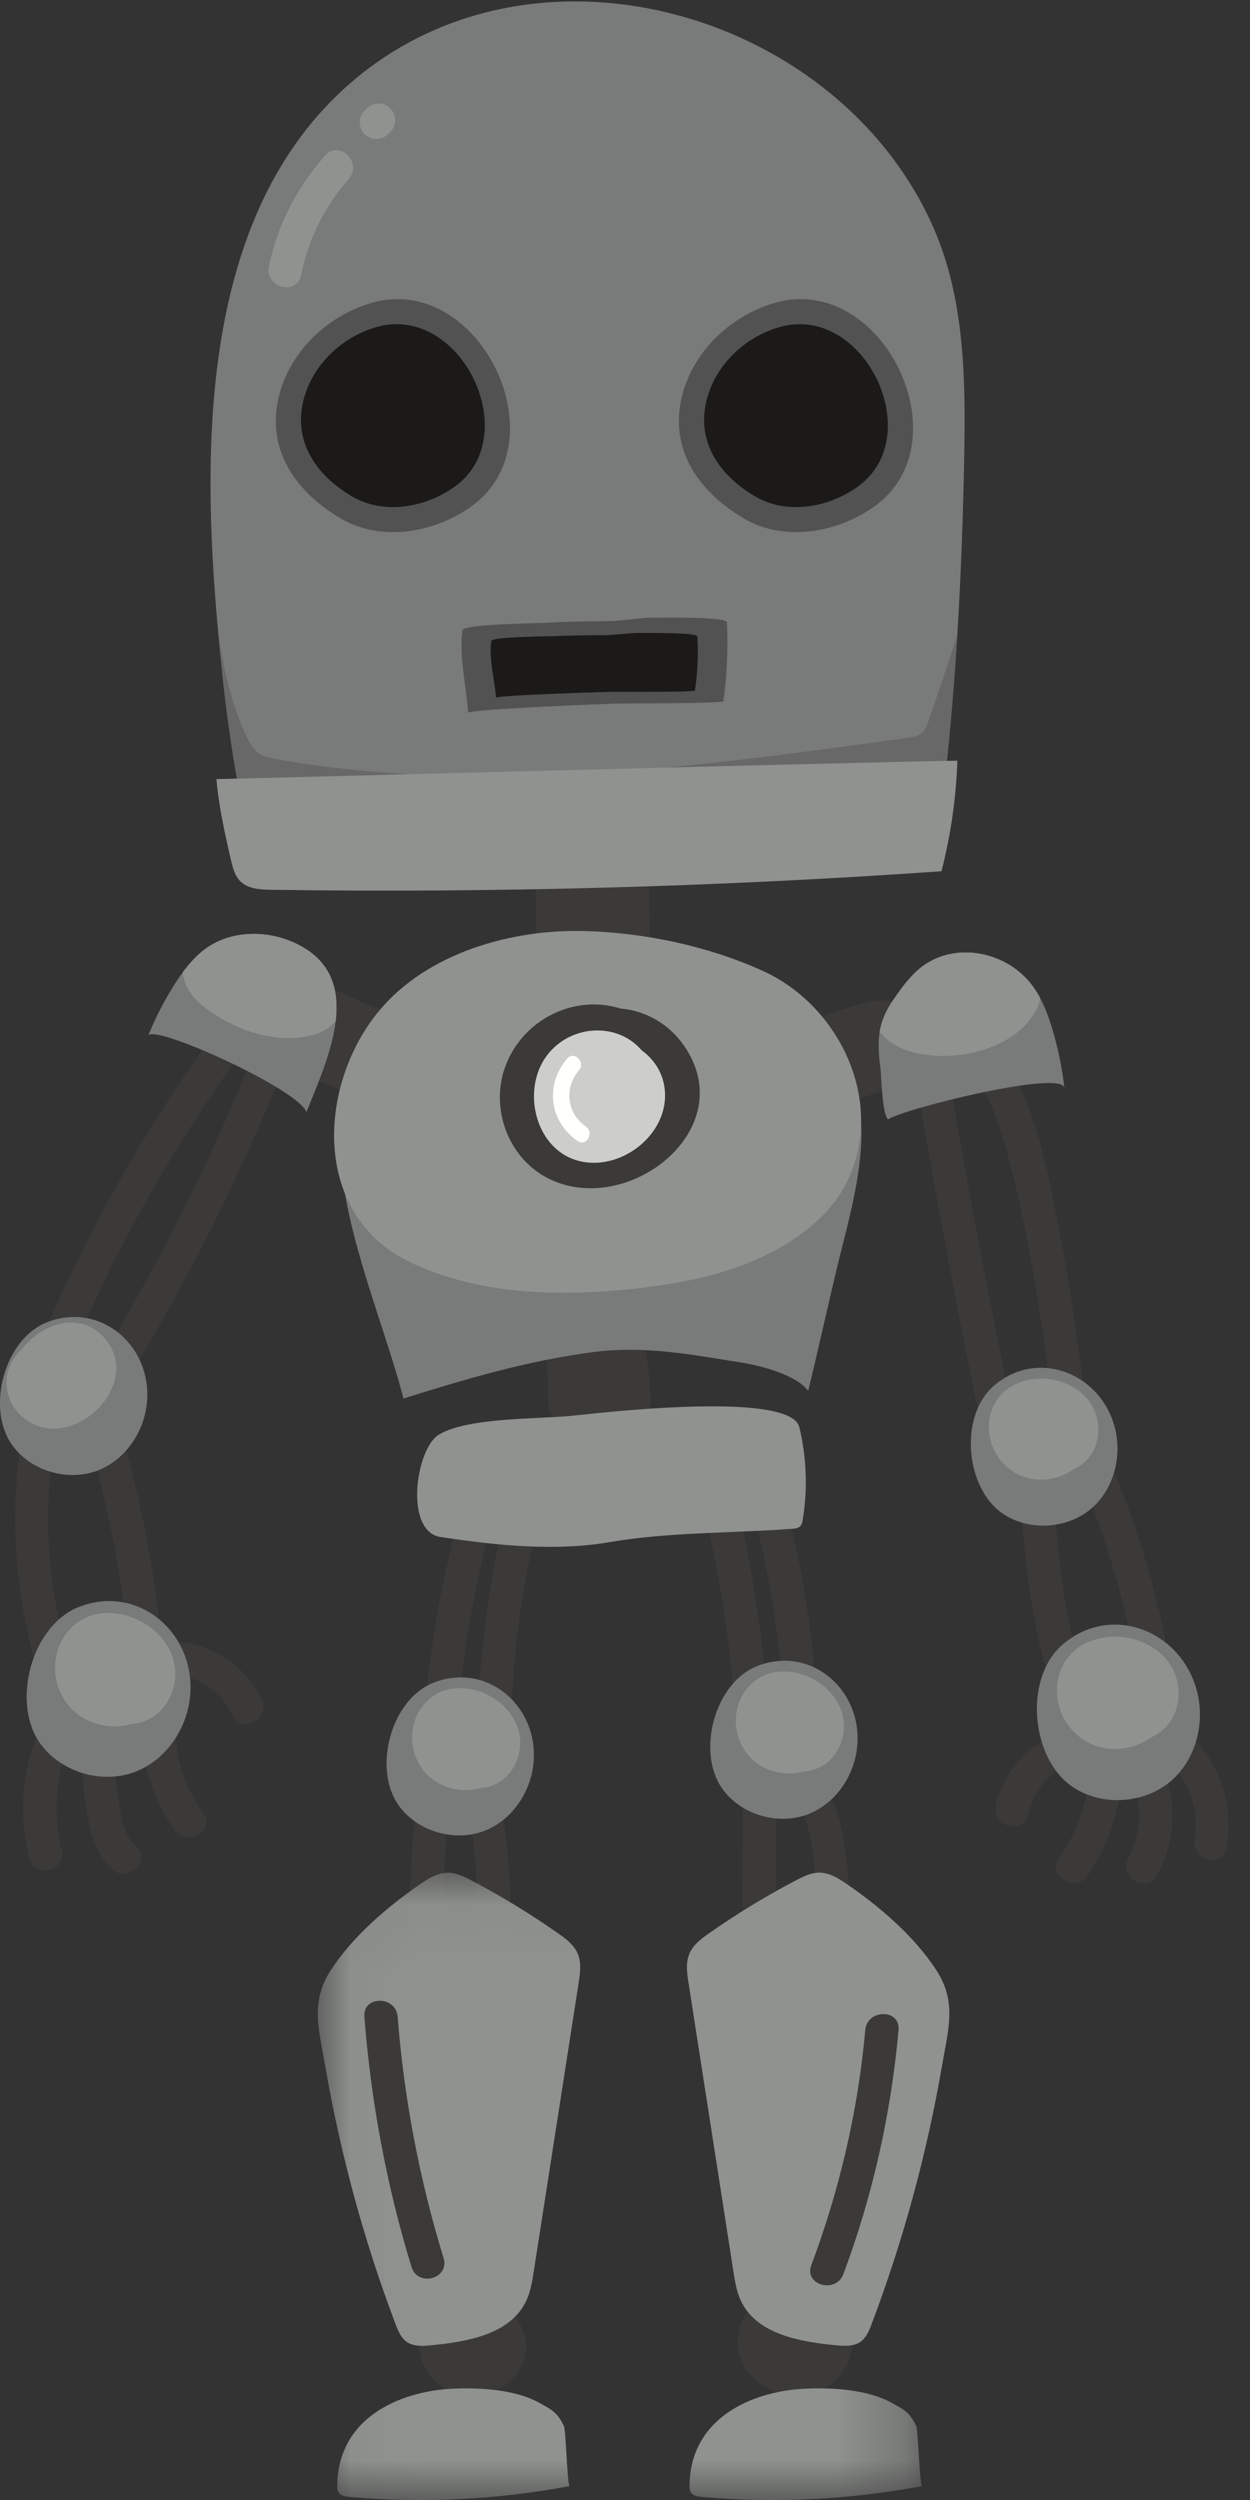 <?xml version="1.0" encoding="UTF-8"?>
<svg width="18px" height="36px" viewBox="0 0 18 36" version="1.1" xmlns="http://www.w3.org/2000/svg" xmlns:xlink="http://www.w3.org/1999/xlink">
    <rect x="0" y="0" width="18" height="36" fill="#333333" stroke="none"/>
    <!-- Generator: Sketch 52.5 (67469) - http://www.bohemiancoding.com/sketch -->
    <title>silverbot</title>
    <desc>Created with Sketch.</desc>
    <defs>
        <polygon id="path-1" points="0.035 0.046 8.736 0.046 8.736 9.079 0.035 9.079"></polygon>
    </defs>
    <g id="Page-1" stroke="none" stroke-width="1" fill="none" fill-rule="evenodd">
        <g id="silverbot">
            <path d="M12.206,26.937 C12.15,26.426 12.08,25.919 11.741,25.511 C11.544,25.274 11.207,25.615 11.402,25.85 C11.701,26.209 11.718,26.772 11.754,27.215 C11.796,27.742 11.792,28.27 11.751,28.797 C11.727,29.105 12.206,29.103 12.23,28.797 C12.279,28.177 12.274,27.555 12.206,26.937" id="Fill-19" fill="#3B3A39"></path>
            <path d="M10.699,25.732 L10.69,28.558 C10.689,28.867 11.168,28.867 11.169,28.558 L11.178,25.732 C11.179,25.423 10.7,25.423 10.699,25.732" id="Fill-20" fill="#3B3A39"></path>
            <path d="M7.204,25.907 C7.152,25.603 6.69,25.732 6.742,26.034 C6.913,27.02 6.928,28.031 6.785,29.022 C6.741,29.323 7.203,29.453 7.247,29.149 C7.403,28.067 7.39,26.984 7.204,25.907" id="Fill-21" fill="#3B3A39"></path>
            <path d="M6.303,25.745 C6.282,25.712 6.254,25.683 6.222,25.666 C6.166,25.637 6.099,25.622 6.037,25.642 C5.98,25.661 5.922,25.697 5.894,25.752 C5.878,25.784 5.862,25.816 5.846,25.848 C5.817,25.906 5.805,25.969 5.822,26.033 C5.837,26.088 5.88,26.148 5.932,26.176 C5.944,26.182 5.957,26.187 5.969,26.192 C5.887,27.187 5.865,28.184 5.904,29.182 C5.916,29.489 6.395,29.49 6.383,29.182 C6.341,28.11 6.369,27.038 6.467,25.969 C6.479,25.839 6.4,25.765 6.303,25.745" id="Fill-22" fill="#3B3A39"></path>
            <path d="M11.425,33.03 C10.779,32.895 10.38,33.688 10.789,34.181 C11.192,34.668 12.085,34.563 12.25,33.907 C12.387,33.362 11.899,32.948 11.425,33.03" id="Fill-23" fill="#3B3A39"></path>
            <path d="M7.477,33.449 C7.306,33.154 6.994,33.062 6.714,33.124 C6.655,33.019 6.53,32.957 6.401,33.044 C5.878,33.397 5.906,34.23 6.532,34.456 C7.139,34.676 7.836,34.069 7.477,33.449" id="Fill-24" fill="#3B3A39"></path>
            <path d="M1.955,26.58 C1.772,26.415 1.742,26.148 1.705,25.915 C1.66,25.633 1.645,25.347 1.646,25.061 C1.648,24.753 1.169,24.753 1.167,25.061 C1.165,25.42 1.195,25.776 1.258,26.129 C1.311,26.422 1.388,26.713 1.616,26.919 C1.845,27.125 2.184,26.788 1.955,26.58" id="Fill-25" fill="#3B3A39"></path>
            <path d="M2.929,26.112 C2.651,25.73 2.514,25.296 2.529,24.822 C2.539,24.514 2.06,24.514 2.05,24.822 C2.032,25.372 2.192,25.908 2.516,26.354 C2.695,26.601 3.111,26.362 2.929,26.112" id="Fill-26" fill="#3B3A39"></path>
            <path d="M17.093,24.951 C16.862,24.748 16.522,25.086 16.754,25.289 C17.096,25.589 17.278,26.032 17.2,26.486 C17.149,26.788 17.61,26.918 17.662,26.614 C17.768,25.994 17.571,25.369 17.093,24.951" id="Fill-27" fill="#3B3A39"></path>
            <path d="M16.771,25.528 C16.664,25.242 16.201,25.366 16.309,25.656 C16.448,26.027 16.436,26.408 16.247,26.761 C16.102,27.033 16.516,27.275 16.661,27.003 C16.906,26.544 16.954,26.018 16.771,25.528" id="Fill-28" fill="#3B3A39"></path>
            <path d="M15.684,25.588 C15.643,26.017 15.49,26.41 15.249,26.766 C15.076,27.022 15.49,27.262 15.663,27.008 C15.952,26.58 16.114,26.101 16.163,25.588 C16.193,25.281 15.714,25.283 15.684,25.588" id="Fill-29" fill="#3B3A39"></path>
            <path d="M14.988,25.088 C14.66,25.297 14.425,25.619 14.342,26.001 C14.278,26.302 14.739,26.43 14.804,26.129 C14.861,25.867 15.003,25.646 15.229,25.501 C15.488,25.335 15.248,24.921 14.988,25.088" id="Fill-30" fill="#3B3A39"></path>
            <path d="M3.765,24.465 C3.524,23.963 3.017,23.651 2.465,23.633 C2.409,23.631 2.364,23.645 2.328,23.67 C2.222,22.576 2.01,21.495 1.69,20.442 C1.601,20.148 1.138,20.273 1.228,20.569 C1.582,21.735 1.805,22.932 1.889,24.147 C1.91,24.453 2.389,24.455 2.368,24.147 C2.367,24.127 2.365,24.108 2.364,24.088 C2.393,24.102 2.426,24.111 2.465,24.112 C2.858,24.125 3.183,24.356 3.352,24.707 C3.485,24.984 3.898,24.742 3.765,24.465" id="Fill-31" fill="#3B3A39"></path>
            <path d="M1.176,24.432 C0.745,23.309 0.591,22.095 0.758,20.902 C0.801,20.6 0.339,20.47 0.297,20.774 C0.117,22.054 0.25,23.351 0.714,24.559 C0.719,24.571 0.724,24.583 0.73,24.593 C0.719,24.606 0.709,24.621 0.699,24.638 C0.337,25.29 0.24,26.041 0.427,26.763 C0.505,27.061 0.967,26.935 0.889,26.636 C0.734,26.038 0.813,25.42 1.113,24.88 C1.157,24.801 1.152,24.726 1.121,24.664 C1.183,24.614 1.215,24.533 1.176,24.432" id="Fill-32" fill="#3B3A39"></path>
            <path d="M15.984,21.047 C15.864,20.764 15.413,20.926 15.534,21.21 C16.006,22.32 16.323,23.483 16.473,24.68 C16.511,24.985 16.989,24.948 16.95,24.642 C16.795,23.404 16.472,22.195 15.984,21.047" id="Fill-33" fill="#3B3A39"></path>
            <path d="M14.703,21.747 C14.794,22.771 14.899,23.814 15.34,24.756 C15.47,25.033 15.921,24.872 15.79,24.593 C15.366,23.686 15.269,22.694 15.181,21.709 C15.153,21.402 14.675,21.44 14.703,21.747" id="Fill-34" fill="#3B3A39"></path>
            <path d="M11.271,21.5 C11.19,21.203 10.727,21.329 10.809,21.628 C11.093,22.672 11.258,23.739 11.299,24.821 C11.31,25.128 11.79,25.13 11.778,24.821 C11.736,23.698 11.566,22.584 11.271,21.5" id="Fill-35" fill="#3B3A39"></path>
            <path d="M11.07,24.823 C11.014,23.816 10.876,22.817 10.654,21.834 C10.587,21.534 10.125,21.661 10.193,21.962 C10.405,22.904 10.538,23.858 10.591,24.823 C10.608,25.129 11.087,25.131 11.07,24.823" id="Fill-36" fill="#3B3A39"></path>
            <path d="M7.237,21.984 C7.002,22.993 6.881,24.025 6.879,25.061 C6.878,25.369 7.357,25.37 7.358,25.061 C7.36,24.066 7.473,23.081 7.699,22.112 C7.769,21.812 7.307,21.684 7.237,21.984" id="Fill-37" fill="#3B3A39"></path>
            <path d="M6.693,21.549 C6.356,22.693 6.155,23.87 6.089,25.06 C6.072,25.368 6.551,25.367 6.568,25.06 C6.632,23.912 6.83,22.78 7.155,21.677 C7.243,21.38 6.781,21.254 6.693,21.549" id="Fill-38" fill="#3B3A39"></path>
            <path d="M9.243,18.98 C9.215,18.704 8.828,18.67 8.772,18.914 C8.737,18.894 8.697,18.881 8.65,18.877 C8.505,18.865 8.409,18.945 8.359,19.058 C8.332,19.054 8.305,19.054 8.278,19.057 C8.149,18.907 7.843,18.954 7.855,19.202 C7.865,19.415 7.876,19.628 7.886,19.841 C7.893,19.991 7.875,20.163 7.917,20.308 C8.005,20.618 8.493,20.583 8.746,20.587 C9.051,20.591 9.373,20.569 9.368,20.186 C9.362,19.788 9.284,19.376 9.243,18.98" id="Fill-39" fill="#3B3A39"></path>
            <path d="M15.744,21.19 C15.611,20.03 15.478,18.868 15.253,17.722 C15.065,16.763 14.883,15.623 14.163,14.901 C13.944,14.683 13.606,15.021 13.824,15.24 C14.148,15.565 14.322,15.983 14.451,16.417 C14.599,16.917 14.711,17.429 14.809,17.941 C15.015,19.016 15.14,20.103 15.265,21.19 C15.299,21.493 15.779,21.496 15.744,21.19" id="Fill-40" fill="#3B3A39"></path>
            <path d="M14.743,21.119 C14.326,19.167 13.952,17.206 13.619,15.238 C13.594,15.086 13.465,15.042 13.35,15.074 C13.353,15.008 13.346,14.942 13.325,14.878 C13.215,14.538 12.881,14.338 12.529,14.426 C12.215,14.505 11.907,14.601 11.603,14.713 C11.287,14.831 11.037,15.156 11.151,15.509 C11.252,15.819 11.608,16.087 11.947,15.961 C12.251,15.848 12.559,15.752 12.873,15.674 C12.991,15.644 13.096,15.575 13.177,15.483 C13.505,17.412 13.873,19.333 14.281,21.246 C14.346,21.548 14.808,21.42 14.743,21.119" id="Fill-41" fill="#3B3A39"></path>
            <path d="M5.751,14.616 C5.602,14.574 5.456,14.526 5.311,14.472 C5.289,14.464 5.273,14.458 5.262,14.455 C5.252,14.45 5.239,14.444 5.222,14.436 C5.141,14.4 5.062,14.361 4.984,14.321 C4.683,14.167 4.268,14.232 4.099,14.553 C4.016,14.71 3.997,14.903 4.044,15.075 C3.926,14.993 3.718,15.01 3.647,15.187 C3.256,16.161 2.814,17.114 2.323,18.041 C2.086,18.488 1.838,18.928 1.58,19.362 C1.443,19.592 1.304,19.821 1.16,20.046 C1.129,20.094 0.833,20.5 0.774,20.31 C0.764,20.279 0.75,20.252 0.733,20.23 C1.451,18.333 2.437,16.544 3.651,14.918 C3.836,14.671 3.42,14.432 3.237,14.676 C1.945,16.408 0.918,18.322 0.178,20.352 C0.112,20.534 0.269,20.651 0.421,20.642 C0.664,20.927 1.147,20.831 1.396,20.537 C1.594,20.302 1.743,20.019 1.902,19.757 C2.071,19.477 2.235,19.195 2.395,18.909 C3.045,17.75 3.614,16.548 4.109,15.315 C4.118,15.293 4.123,15.273 4.125,15.254 C4.176,15.329 4.243,15.393 4.331,15.438 C4.675,15.614 5.035,15.759 5.407,15.863 C5.733,15.954 6.125,15.751 6.203,15.411 C6.281,15.068 6.1,14.713 5.751,14.616" id="Fill-42" fill="#3B3A39"></path>
            <path d="M9.351,10.445 C9.358,10.019 8.971,9.611 8.537,9.631 C8.089,9.651 7.73,9.989 7.722,10.445 C7.703,11.619 7.708,12.794 7.736,13.967 C7.746,14.393 8.103,14.802 8.55,14.782 C8.983,14.763 9.376,14.424 9.365,13.967 C9.336,12.794 9.332,11.619 9.351,10.445" id="Fill-43" fill="#3B3A39"></path>
            <path d="M13.885,6.553 C13.87,7.416 13.838,8.28 13.785,9.141 C13.741,9.844 13.682,10.546 13.605,11.246 C13.567,11.597 13.524,11.948 13.476,12.298 C13.463,12.402 4.51,12.609 3.691,12.563 C3.676,12.502 3.662,12.441 3.648,12.38 C3.449,11.518 3.303,10.644 3.208,9.765 C3.184,9.543 3.161,9.316 3.14,9.084 C2.889,6.349 2.898,2.951 5.152,1.107 C7.814,-1.072 12.107,0.215 13.448,3.293 C13.889,4.306 13.905,5.448 13.885,6.553" id="Fill-44" fill="#797B7A"></path>
            <path d="M7.583,13.589 C6.542,13.74 5.501,14.319 5.085,15.286 C4.47,16.717 5.443,18.709 5.81,20.139 C6.705,19.857 7.61,19.591 8.542,19.47 C9.284,19.373 9.964,19.507 10.698,19.625 C10.964,19.668 11.468,19.799 11.638,20.029 C11.778,19.453 11.906,18.873 12.041,18.303 C12.225,17.53 12.545,16.531 12.337,15.74 C12.176,15.127 11.738,14.53 11.215,14.18 C10.18,13.487 8.781,13.415 7.583,13.589" id="Fill-45" fill="#797B7A"></path>
            <path d="M15.327,15.667 C15.297,15.399 13.03,15.961 12.79,16.118 C12.702,16.059 12.692,15.48 12.678,15.375 C12.652,15.184 12.641,15.016 12.668,14.854 C12.668,14.854 12.668,14.854 12.668,14.854 C12.693,14.709 12.748,14.568 12.849,14.419 C12.96,14.258 13.073,14.094 13.221,13.965 C13.704,13.543 14.474,13.684 14.855,14.179 C14.902,14.24 14.943,14.305 14.979,14.374 C15.05,14.508 15.103,14.654 15.148,14.8 C15.234,15.083 15.294,15.373 15.327,15.667" id="Fill-46" fill="#797B7A"></path>
            <path d="M4.834,14.702 C4.78,15.159 4.558,15.648 4.412,16.016 C4.319,15.696 2.207,14.734 2.134,14.915 C2.239,14.653 2.369,14.402 2.52,14.165 C2.556,14.11 2.593,14.054 2.632,14.001 C2.723,13.878 2.825,13.763 2.947,13.671 C3.377,13.349 4.012,13.393 4.443,13.691 C4.802,13.94 4.88,14.309 4.834,14.702" id="Fill-47" fill="#797B7A"></path>
            <path d="M0.681,19.039 C0.061,19.278 -0.203,20.28 0.174,20.808 C0.452,21.197 1.017,21.351 1.454,21.156 C1.81,20.997 2.058,20.634 2.11,20.247 C2.223,19.413 1.471,18.734 0.681,19.039" id="Fill-48" fill="#797B7A"></path>
            <path d="M9.852,5.594 C10.044,4.996 10.568,4.526 11.169,4.358 C12.717,3.926 13.897,6.38 12.578,7.302 C12.045,7.675 11.292,7.807 10.711,7.466 C10.019,7.059 9.594,6.401 9.852,5.594" id="Fill-49" fill="#515251"></path>
            <path d="M4.048,5.594 C4.24,4.996 4.764,4.526 5.364,4.358 C6.913,3.926 8.092,6.38 6.774,7.302 C6.24,7.675 5.487,7.807 4.907,7.466 C4.214,7.059 3.789,6.401 4.048,5.594" id="Fill-50" fill="#515251"></path>
            <path d="M8.378,10.151 C8.618,10.141 8.802,10.134 8.852,10.132 C9.021,10.127 10.412,10.134 10.417,10.095 C10.469,9.721 10.486,9.341 10.468,8.963 C10.464,8.876 9.504,8.896 9.426,8.895 C9.187,8.893 8.965,8.945 8.729,8.945 C8.419,8.946 8.109,8.954 7.799,8.97 C7.691,8.976 6.671,8.989 6.659,9.075 C6.607,9.448 6.717,9.89 6.742,10.266 C6.739,10.228 7.75,10.178 8.378,10.151" id="Fill-51" fill="#515251"></path>
            <path d="M8.418,9.974 C8.605,9.968 8.748,9.964 8.787,9.963 C8.919,9.96 10.003,9.97 10.007,9.943 C10.046,9.686 10.058,9.425 10.042,9.165 C10.039,9.105 9.291,9.116 9.23,9.115 C9.044,9.112 8.872,9.147 8.687,9.147 C8.446,9.147 8.204,9.151 7.963,9.161 C7.879,9.164 7.084,9.17 7.075,9.229 C7.036,9.485 7.123,9.789 7.143,10.048 C7.141,10.022 7.929,9.991 8.418,9.974" id="Fill-52" fill="#1B1A19"></path>
            <path d="M10.199,5.679 C10.349,5.209 10.76,4.84 11.232,4.708 C12.447,4.369 13.373,6.295 12.338,7.018 C11.919,7.311 11.328,7.416 10.873,7.148 C10.329,6.828 9.996,6.312 10.199,5.679" id="Fill-53" fill="#1B1A19"></path>
            <path d="M4.394,5.679 C4.545,5.209 4.956,4.84 5.427,4.708 C6.643,4.369 7.569,6.295 6.534,7.018 C6.115,7.311 5.524,7.416 5.068,7.148 C4.525,6.828 4.191,6.312 4.394,5.679" id="Fill-54" fill="#1B1A19"></path>
            <path d="M13.785,9.141 C13.741,9.844 13.682,10.546 13.605,11.246 C13.484,11.315 13.358,11.375 13.231,11.432 C12.044,11.958 10.735,12.139 9.442,12.255 C7.517,12.427 5.579,12.469 3.648,12.38 C3.449,11.518 3.303,10.644 3.208,9.765 C3.184,9.543 3.161,9.316 3.14,9.084 C3.21,9.599 3.322,10.107 3.536,10.578 C3.586,10.686 3.645,10.797 3.746,10.86 C3.815,10.903 3.897,10.918 3.977,10.932 C6.977,11.459 10.053,11.043 13.07,10.625 C13.141,10.616 13.217,10.604 13.272,10.558 C13.325,10.513 13.35,10.444 13.372,10.378 C13.513,9.967 13.654,9.555 13.785,9.141" id="Fill-55" fill="#676867"></path>
            <path d="M13.786,10.954 C13.768,11.491 13.691,12.026 13.557,12.546 C10.346,12.771 7.125,12.86 3.906,12.813 C3.747,12.811 3.57,12.801 3.458,12.688 C3.385,12.614 3.355,12.508 3.331,12.407 C3.244,12.035 3.147,11.598 3.117,11.219 C3.118,11.224 12.895,10.962 13.786,10.954" id="Fill-56" fill="#8F928F"></path>
            <path d="M4.683,2.239 C4.277,2.696 3.996,3.238 3.872,3.837 C3.81,4.138 4.271,4.267 4.334,3.965 C4.442,3.446 4.669,2.975 5.022,2.578 C5.226,2.348 4.889,2.008 4.683,2.239" id="Fill-57" fill="#8F928F"></path>
            <path d="M5.62,1.561 C5.575,1.519 5.515,1.488 5.451,1.491 C5.387,1.494 5.328,1.515 5.282,1.561 C5.271,1.572 5.26,1.582 5.25,1.593 C5.206,1.636 5.18,1.701 5.18,1.762 C5.18,1.821 5.206,1.891 5.25,1.932 C5.295,1.974 5.355,2.005 5.419,2.002 C5.483,1.999 5.543,1.978 5.588,1.932 L5.62,1.9 C5.664,1.856 5.69,1.792 5.69,1.73 C5.69,1.672 5.664,1.601 5.62,1.561" id="Fill-58" fill="#8F928F"></path>
            <path d="M10.985,13.981 C10.181,13.617 9.274,13.432 8.424,13.407 C7.369,13.378 6.151,13.719 5.455,14.561 C4.704,15.469 4.505,17.001 5.428,17.857 C5.639,18.053 5.901,18.187 6.17,18.291 C7.094,18.647 8.115,18.664 9.1,18.561 C9.952,18.472 10.822,18.284 11.517,17.784 C11.784,17.591 12.024,17.351 12.176,17.058 C12.774,15.905 12.105,14.489 10.985,13.981" id="Fill-59" fill="#8F928F"></path>
            <path d="M14.979,14.374 C14.946,14.563 14.81,14.733 14.658,14.859 C14.111,15.309 13.016,15.336 12.668,14.854 C12.668,14.854 12.668,14.854 12.668,14.854 C12.693,14.709 12.748,14.568 12.849,14.419 C12.96,14.258 13.073,14.094 13.221,13.965 C13.704,13.543 14.474,13.684 14.855,14.179 C14.902,14.24 14.943,14.305 14.979,14.374" id="Fill-60" fill="#8F928F"></path>
            <path d="M4.834,14.702 C4.829,14.708 4.824,14.714 4.819,14.719 C4.712,14.841 4.551,14.902 4.391,14.929 C3.953,15.004 3.501,14.86 3.122,14.628 C2.916,14.502 2.714,14.335 2.65,14.102 C2.641,14.069 2.635,14.035 2.632,14.001 C2.723,13.878 2.825,13.763 2.947,13.671 C3.377,13.349 4.012,13.393 4.443,13.691 C4.802,13.94 4.88,14.309 4.834,14.702" id="Fill-61" fill="#8F928F"></path>
            <path d="M1.141,23.138 C0.452,23.403 0.159,24.518 0.578,25.105 C0.888,25.538 1.515,25.709 2.001,25.492 C2.397,25.315 2.672,24.911 2.731,24.481 C2.856,23.554 2.019,22.799 1.141,23.138" id="Fill-62" fill="#797B7A"></path>
            <path d="M1.545,23.227 C0.891,23.235 0.59,23.985 0.942,24.499 C1.156,24.813 1.555,24.922 1.893,24.826 C2.135,24.807 2.362,24.666 2.472,24.38 C2.704,23.778 2.136,23.219 1.545,23.227" id="Fill-63" fill="#8F928F"></path>
            <path d="M15.297,23.686 C14.74,24.17 14.844,25.318 15.439,25.727 C15.877,26.028 16.525,25.974 16.908,25.605 C17.22,25.303 17.341,24.83 17.249,24.406 C17.05,23.492 16.007,23.068 15.297,23.686" id="Fill-64" fill="#797B7A"></path>
            <path d="M15.707,23.631 C15.095,23.863 15.068,24.67 15.574,25.033 C15.882,25.255 16.294,25.221 16.579,25.017 C16.8,24.916 16.965,24.706 16.971,24.4 C16.984,23.755 16.259,23.422 15.707,23.631" id="Fill-65" fill="#8F928F"></path>
            <path d="M14.309,19.958 C13.808,20.394 13.902,21.426 14.436,21.794 C14.831,22.065 15.414,22.017 15.758,21.684 C16.038,21.413 16.147,20.988 16.065,20.606 C15.886,19.784 14.947,19.402 14.309,19.958" id="Fill-66" fill="#797B7A"></path>
            <path d="M14.678,19.909 C14.127,20.117 14.103,20.843 14.558,21.17 C14.836,21.37 15.206,21.339 15.462,21.155 C15.661,21.065 15.81,20.875 15.815,20.6 C15.826,20.02 15.175,19.721 14.678,19.909" id="Fill-67" fill="#8F928F"></path>
            <path d="M1.547,19.321 C1.21,18.857 0.615,19.038 0.319,19.426 C0.318,19.427 0.317,19.427 0.316,19.428 C-0.177,19.878 0.215,20.638 0.859,20.567 C1.406,20.506 1.918,19.831 1.547,19.321" id="Fill-68" fill="#8F928F"></path>
            <path d="M10.603,20.259 C11.088,20.283 11.465,20.363 11.511,20.553 C11.615,20.988 11.632,21.444 11.559,21.886 C11.554,21.919 11.547,21.953 11.524,21.977 C11.496,22.006 11.452,22.011 11.412,22.014 C10.551,22.08 9.632,22.06 8.784,22.206 C7.988,22.343 7.142,22.253 6.344,22.133 C5.818,22.054 5.986,20.864 6.317,20.661 C6.723,20.411 7.737,20.435 8.219,20.389 C8.445,20.366 9.708,20.216 10.603,20.259" id="Fill-69" fill="#8F928F"></path>
            <path d="M10.909,23.989 C10.289,24.228 10.025,25.23 10.402,25.759 C10.68,26.148 11.245,26.302 11.682,26.106 C12.038,25.947 12.286,25.585 12.338,25.198 C12.451,24.364 11.698,23.685 10.909,23.989" id="Fill-70" fill="#797B7A"></path>
            <path d="M11.272,24.069 C10.684,24.077 10.413,24.751 10.729,25.214 C10.922,25.497 11.281,25.594 11.584,25.508 C11.802,25.491 12.007,25.364 12.105,25.107 C12.314,24.566 11.804,24.062 11.272,24.069" id="Fill-71" fill="#8F928F"></path>
            <path d="M6.248,24.229 C5.628,24.468 5.364,25.47 5.741,25.998 C6.019,26.387 6.583,26.541 7.02,26.346 C7.377,26.187 7.624,25.824 7.677,25.437 C7.79,24.603 7.037,23.924 6.248,24.229" id="Fill-72" fill="#797B7A"></path>
            <path d="M6.611,24.309 C6.022,24.316 5.752,24.99 6.068,25.453 C6.261,25.736 6.619,25.833 6.923,25.748 C7.141,25.73 7.345,25.603 7.444,25.346 C7.652,24.805 7.142,24.302 6.611,24.309" id="Fill-73" fill="#8F928F"></path>
            <path d="M12.188,27.126 C12.071,27.046 11.942,26.967 11.8,26.966 C11.679,26.966 11.566,27.022 11.459,27.078 C11.028,27.304 10.612,27.558 10.213,27.837 C10.099,27.917 9.982,28.004 9.928,28.132 C9.872,28.264 9.893,28.414 9.915,28.555 C10.13,29.94 10.346,31.325 10.561,32.709 C10.584,32.854 10.607,33.002 10.67,33.134 C10.896,33.611 11.513,33.722 12.038,33.772 C12.158,33.783 12.29,33.792 12.389,33.723 C12.473,33.665 12.515,33.563 12.551,33.468 C13.005,32.267 13.344,31.023 13.563,29.759 C13.656,29.215 13.784,28.828 13.478,28.362 C13.159,27.875 12.664,27.452 12.188,27.126" id="Fill-74" fill="#8F928F"></path>
            <g id="Group-79" transform="translate(4.541, 26.921)">
                <mask id="mask-2" fill="white">
                    <use xlink:href="#path-1"></use>
                </mask>
                <g id="Clip-76"></g>
                <path d="M1.518,0.205 C1.635,0.125 1.764,0.046 1.906,0.046 C2.027,0.045 2.14,0.101 2.248,0.157 C2.678,0.384 3.095,0.638 3.493,0.917 C3.607,0.996 3.724,1.084 3.778,1.211 C3.834,1.343 3.813,1.493 3.791,1.635 C3.576,3.019 3.36,4.404 3.145,5.789 C3.122,5.933 3.099,6.081 3.036,6.213 C2.81,6.691 2.193,6.801 1.668,6.851 C1.548,6.863 1.416,6.871 1.317,6.803 C1.233,6.744 1.191,6.643 1.155,6.547 C0.701,5.347 0.362,4.103 0.144,2.838 C0.05,2.294 -0.078,1.907 0.228,1.441 C0.547,0.955 1.042,0.532 1.518,0.205" id="Fill-75" fill="#8F928F" mask="url(#mask-2)"></path>
                <path d="M5.771,7.957 C5.54,8.178 5.392,8.478 5.389,8.865 C5.389,8.902 5.389,8.941 5.409,8.972 C5.44,9.02 5.505,9.03 5.562,9.035 C6.62,9.128 7.691,9.076 8.736,8.879 C8.703,8.886 8.681,8.079 8.653,8.017 C8.563,7.82 8.485,7.782 8.294,7.677 C7.945,7.484 7.42,7.457 7.033,7.477 C6.559,7.503 6.087,7.657 5.771,7.957" id="Fill-77" fill="#8F928F" mask="url(#mask-2)"></path>
                <path d="M0.697,7.957 C0.466,8.178 0.319,8.478 0.316,8.865 C0.315,8.902 0.316,8.941 0.336,8.972 C0.367,9.02 0.432,9.03 0.489,9.035 C1.547,9.128 2.618,9.076 3.662,8.879 C3.629,8.886 3.608,8.079 3.58,8.017 C3.489,7.82 3.411,7.782 3.22,7.677 C2.872,7.484 2.346,7.457 1.959,7.477 C1.486,7.503 1.013,7.657 0.697,7.957" id="Fill-78" fill="#8F928F" mask="url(#mask-2)"></path>
            </g>
            <path d="M6.388,32.518 C6.041,31.385 5.818,30.222 5.726,29.041 C5.702,28.735 5.223,28.733 5.247,29.041 C5.342,30.264 5.567,31.472 5.926,32.645 C6.016,32.939 6.478,32.814 6.388,32.518" id="Fill-80" fill="#3B3A39"></path>
            <path d="M12.46,29.232 C12.356,30.392 12.091,31.528 11.683,32.619 C11.575,32.908 12.038,33.033 12.145,32.746 C12.568,31.615 12.831,30.435 12.939,29.232 C12.966,28.925 12.487,28.927 12.46,29.232" id="Fill-81" fill="#3B3A39"></path>
            <path d="M9.855,15.065 C9.634,14.743 9.296,14.553 8.936,14.523 C8.835,14.492 8.729,14.472 8.619,14.466 C8.022,14.436 7.471,14.81 7.272,15.37 C7.061,15.963 7.314,16.662 7.875,16.959 C9.01,17.557 10.682,16.277 9.855,15.065" id="Fill-82" fill="#3B3A39"></path>
            <path d="M9.572,15.684 C9.546,15.444 9.416,15.252 9.241,15.126 C8.89,14.714 8.218,14.752 7.88,15.193 C7.494,15.698 7.711,16.593 8.377,16.727 C8.978,16.849 9.642,16.311 9.572,15.684" id="Fill-83" fill="#CDCECA"></path>
            <path d="M8.436,16.223 C8.162,16.031 8.12,15.666 8.337,15.412 C8.437,15.296 8.268,15.125 8.168,15.243 C7.845,15.62 7.909,16.145 8.315,16.43 C8.442,16.519 8.562,16.311 8.436,16.223" id="Fill-84" fill="#FFFFFE"></path>
        </g>
    </g>
</svg>